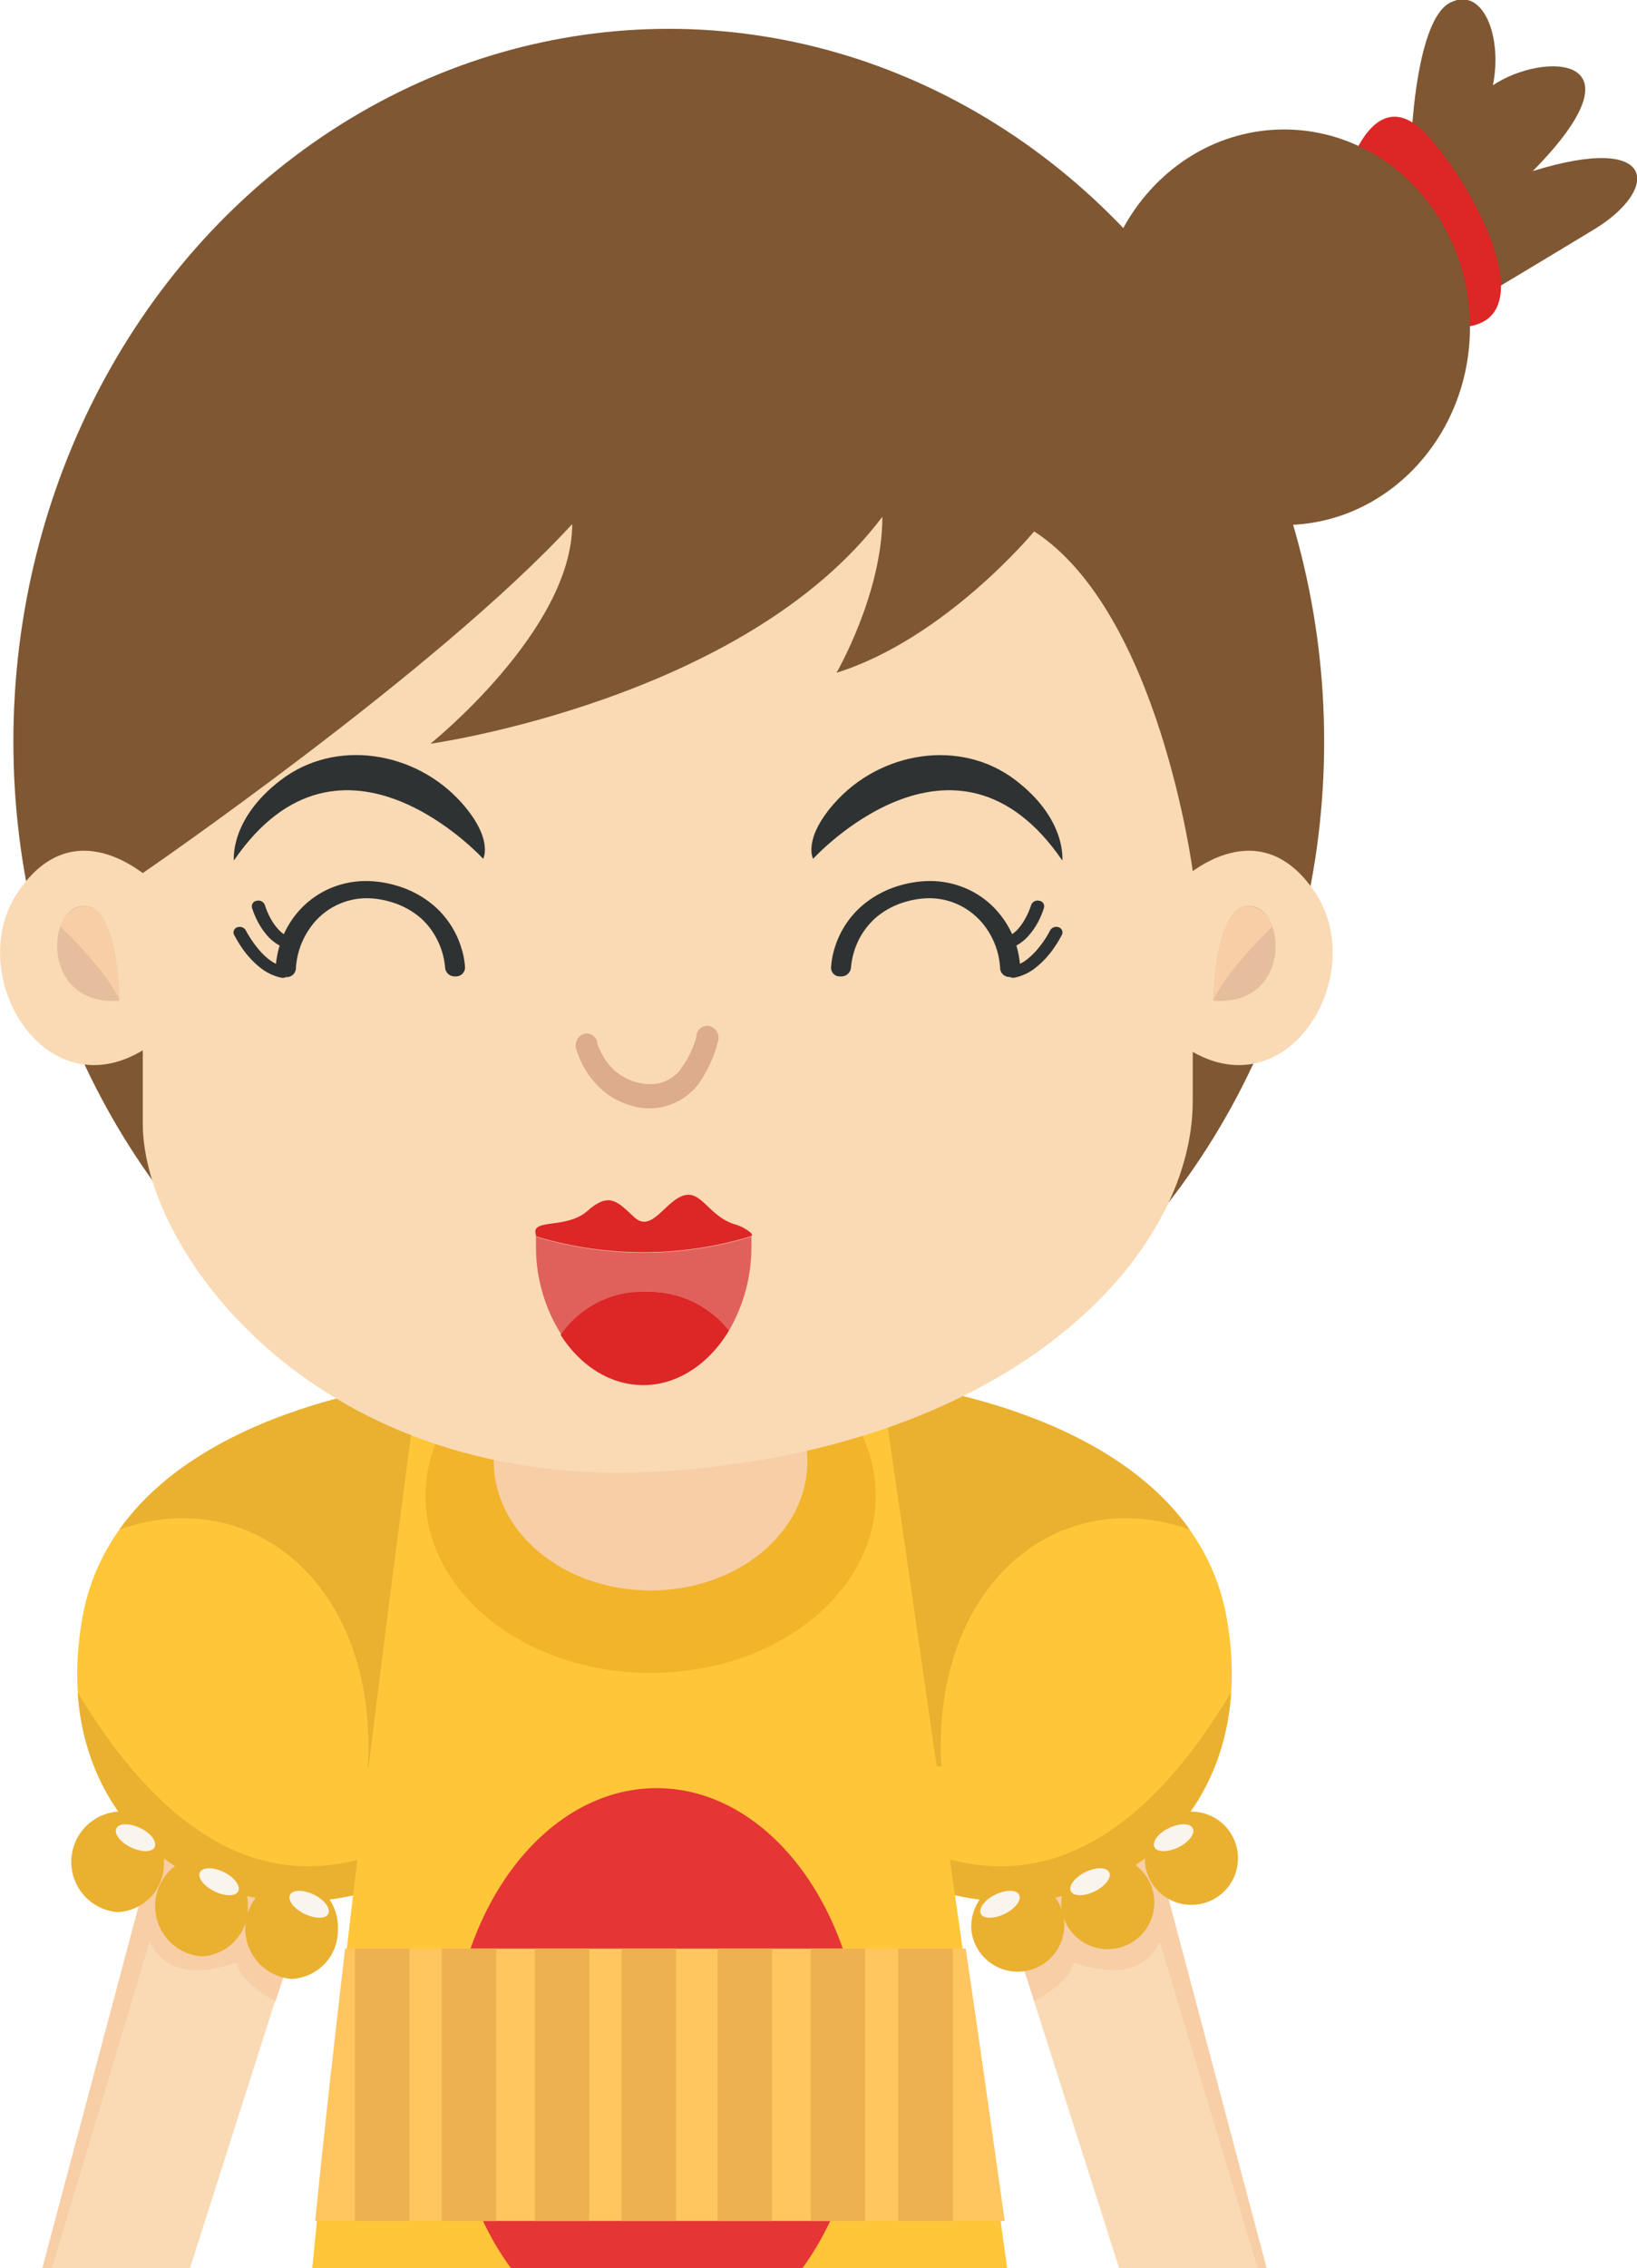 <svg xmlns="http://www.w3.org/2000/svg" viewBox="0 0 189.73 262.76"><defs><style>.cls-1{fill:#f9dab4;}.cls-2{fill:#f7cea6;}.cls-3{fill:#ffc639;}.cls-4{fill:#eab02f;}.cls-5{fill:#f9f5ed;}.cls-6{fill:#e53535;}.cls-7{fill:#ffc55f;}.cls-8{fill:#edb14f;}.cls-9{fill:#f2b42a;}.cls-10{fill:#7f5732;}.cls-11{fill:#e5be9e;}.cls-12{fill:#2f3233;}.cls-13{fill:#dd2626;}.cls-14{fill:#e0605c;}.cls-15{fill:#ddac8c;}</style></defs><title>资源 132</title><g id="图层_2" data-name="图层 2"><g id="Layer_1" data-name="Layer 1"><polygon class="cls-1" points="4.91 262.76 22.02 262.76 40.77 203.93 22.03 198.42 4.91 262.76"/><path class="cls-2" d="M19.08,209.52,4.91,262.76H6c4.46-14.84,9.3-31,11.34-37.83,1.8,3.77,5.71,3.91,10,2.44.66,2.09,3.1,3.66,4.61,4.46l5.66-17.75-9.38-1.3Z"/><path class="cls-3" d="M50.16,160S14,162.89,9.56,187.34s16.15,38.89,36.69,30.58c6.11-44.52,8.07-58,8.07-58Z"/><path class="cls-4" d="M13.83,177.2c15.34-5.47,30,6.46,28.8,27.47,2-.31,3.86-.54,5.54-.73,4.61-33.41,6.15-44,6.15-44H50.16S24.6,162,13.83,177.2Z"/><path class="cls-4" d="M9,196.06c1.28,19,19.25,29.13,37.21,21.86.21-1.53.42-3,.62-4.48C30.25,221.49,17.88,210.82,9,196.06Z"/><path class="cls-4" d="M39.16,223.43a5.62,5.62,0,0,1-5.38,5.82,5.84,5.84,0,0,1,0-11.64A5.61,5.61,0,0,1,39.16,223.43Z"/><path class="cls-5" d="M38.05,221.71c-.31.61-1.55.59-2.77,0s-2-1.61-1.66-2.22,1.55-.59,2.77,0S38.35,221.1,38.05,221.71Z"/><path class="cls-4" d="M28.72,220.82a5.62,5.62,0,0,1-5.38,5.82,5.84,5.84,0,0,1,0-11.64A5.61,5.61,0,0,1,28.72,220.82Z"/><path class="cls-5" d="M27.61,219.1c-.31.61-1.55.6-2.77,0s-2-1.62-1.66-2.22,1.55-.6,2.77,0S27.92,218.5,27.61,219.1Z"/><path class="cls-4" d="M19,215.69a5.61,5.61,0,0,1-5.38,5.82,5.84,5.84,0,0,1,0-11.64A5.62,5.62,0,0,1,19,215.69Z"/><path class="cls-5" d="M17.92,214c-.3.6-1.54.59-2.77,0s-2-1.61-1.65-2.22,1.54-.59,2.77,0S18.23,213.37,17.92,214Z"/><polygon class="cls-1" points="129.7 198.42 110.96 203.93 129.71 262.76 146.82 262.76 129.7 198.42"/><path class="cls-2" d="M132.65,209.52l-9.07,3.26-9.38,1.3,5.66,17.75c1.51-.8,4-2.37,4.62-4.46,4.23,1.47,8.14,1.33,9.94-2.44,2.05,6.87,6.88,23,11.35,37.83h1Z"/><path class="cls-3" d="M101.57,160s36.19,2.94,40.6,27.39S126,226.23,105.48,217.92c-6.11-44.52-8.07-58-8.07-58Z"/><path class="cls-4" d="M137.9,177.2c-15.34-5.47-30,6.46-28.79,27.47-2-.31-3.87-.54-5.55-.73-4.61-33.41-6.15-44-6.15-44h4.16S127.13,162,137.9,177.2Z"/><path class="cls-4" d="M142.69,196.06c-1.28,19-19.25,29.13-37.21,21.86-.21-1.53-.41-3-.61-4.48C121.49,221.49,133.85,210.82,142.69,196.06Z"/><path class="cls-4" d="M112.57,223.43a5.4,5.4,0,1,0,5.38-5.82A5.62,5.62,0,0,0,112.57,223.43Z"/><path class="cls-5" d="M113.68,221.71c.31.61,1.55.59,2.77,0s2-1.61,1.66-2.22-1.55-.59-2.77,0S113.38,221.1,113.68,221.71Z"/><path class="cls-4" d="M123,220.82a5.4,5.4,0,1,0,5.38-5.82A5.62,5.62,0,0,0,123,220.82Z"/><path class="cls-5" d="M124.12,219.1c.31.61,1.55.6,2.77,0s2-1.62,1.66-2.22-1.55-.6-2.77,0S123.81,218.5,124.12,219.1Z"/><path class="cls-4" d="M132.7,215.69a5.4,5.4,0,1,0,5.38-5.82A5.61,5.61,0,0,0,132.7,215.69Z"/><path class="cls-5" d="M133.81,214c.3.6,1.55.59,2.77,0s2-1.61,1.66-2.22-1.55-.59-2.78,0S133.5,213.37,133.81,214Z"/><path class="cls-3" d="M116.73,262.76c-6.4-46.68-14.41-101.32-14.41-101.32l-54.13.65s-7.88,58.19-12,100.67Z"/><path class="cls-6" d="M76.1,207.15c-13.19,0-23.88,14.6-23.88,32.61,0,9,2.66,17.11,7,23H93c4.3-5.89,7-14,7-23C100,221.75,89.28,207.15,76.1,207.15Z"/><path class="cls-7" d="M36.53,257.29h79.92c-1.47-10.45-3-21.2-4.52-31.55H40C38.76,236.36,37.54,247.2,36.53,257.29Z"/><rect class="cls-8" x="41.14" y="225.74" width="6.31" height="31.55"/><rect class="cls-8" x="51.2" y="225.74" width="6.31" height="31.55"/><rect class="cls-8" x="61.99" y="225.74" width="6.31" height="31.55"/><rect class="cls-8" x="72.04" y="225.74" width="6.31" height="31.55"/><rect class="cls-8" x="83.17" y="225.74" width="6.31" height="31.55"/><rect class="cls-8" x="93.96" y="225.74" width="6.31" height="31.55"/><rect class="cls-8" x="104.11" y="225.74" width="6.31" height="31.55"/><ellipse class="cls-9" cx="75.41" cy="173.28" rx="26.09" ry="20.52"/><path class="cls-2" d="M93.58,169.3c0,8.26-8.14,14.95-18.17,14.95s-18.18-6.69-18.18-14.95,8.14-15,18.18-15S93.58,161,93.58,169.3Z"/><ellipse class="cls-10" cx="77.51" cy="85.9" rx="75.96" ry="82.56"/><path class="cls-1" d="M136.62,102.24s9-9,15.79,1.13-4.41,27.56-17,16.44Z"/><path class="cls-11" d="M140.64,115.93s.06-11.27,4.26-11S149.71,116.58,140.64,115.93Z"/><path class="cls-2" d="M144.9,105a3.16,3.16,0,0,1,2.56,2.38c-2.1,2-5.31,5.41-6.81,8.38C140.68,114.21,141,104.68,144.9,105Z"/><path class="cls-1" d="M17.85,102.24s-9-9-15.79,1.13,4.41,27.56,17,16.44Z"/><path class="cls-11" d="M13.83,115.93s-.05-11.27-4.26-11S4.76,116.58,13.83,115.93Z"/><path class="cls-2" d="M9.57,105A3.17,3.17,0,0,0,7,107.34c2.1,2,5.31,5.41,6.82,8.38C13.79,114.21,13.44,104.68,9.57,105Z"/><path class="cls-1" d="M138.24,62.41v65.12c0,18.1-21,40.22-61.15,42.9S16.55,145,16.55,130.21V67.92s17.72-25,55.83-25C124.16,42.9,138.24,62.41,138.24,62.41Z"/><path class="cls-12" d="M94.24,99.49s16.41-18,28.88.19c0,0,.54-4.74-5.39-9.28-6.38-4.9-15.68-3.37-21,2.62C93,97.22,94.24,99.49,94.24,99.49Z"/><path class="cls-12" d="M122.7,107.42a.82.82,0,0,0-1,.38h0a11.63,11.63,0,0,1-1.32,2,8,8,0,0,1-1.4,1.38,4.12,4.12,0,0,1-.77.48,10.88,10.88,0,0,0-.41-2.12,5.43,5.43,0,0,0,1.21-.92,8.16,8.16,0,0,0,1.53-2.27,7.87,7.87,0,0,0,.46-1.21.64.64,0,0,0-.56-.79.79.79,0,0,0-.93.5h0a8.92,8.92,0,0,1-.78,1.74,6.29,6.29,0,0,1-.91,1.21,4.71,4.71,0,0,1-.51.42,10.85,10.85,0,0,0-2.23-3.2,10.23,10.23,0,0,0-3.46-2.24,10.58,10.58,0,0,0-4.45-.7,12.73,12.73,0,0,0-2.84.49,11.64,11.64,0,0,0-4.55,2.47,10.53,10.53,0,0,0-3,4.65,9.45,9.45,0,0,0-.46,2.42,1,1,0,0,0,1.12,1,1.12,1.12,0,0,0,1.19-1h0a8.87,8.87,0,0,1,.91-3.25,8.6,8.6,0,0,1,1.91-2.5,9.09,9.09,0,0,1,3.55-1.9,10,10,0,0,1,2.24-.39,8,8,0,0,1,3.37.53,8.18,8.18,0,0,1,3.75,3,8.92,8.92,0,0,1,1.56,4.65,1.08,1.08,0,0,0,1.13.93.87.87,0,0,0,.58.07,5.78,5.78,0,0,0,2.39-1.14,10.39,10.39,0,0,0,2.28-2.51,11.65,11.65,0,0,0,.81-1.38A.63.63,0,0,0,122.7,107.42Z"/><path class="cls-12" d="M56,99.49s-16.42-18-28.89.19c0,0-.53-4.74,5.39-9.28C38.86,85.5,48.15,87,53.5,93,57.25,97.22,56,99.49,56,99.49Z"/><path class="cls-12" d="M27.5,107.42a.82.82,0,0,1,1,.38h0a12.78,12.78,0,0,0,1.33,2,7.9,7.9,0,0,0,1.39,1.38,4.89,4.89,0,0,0,.77.48,10.9,10.9,0,0,1,.42-2.12,5.5,5.5,0,0,1-1.22-.92,8.33,8.33,0,0,1-1.52-2.27,8.69,8.69,0,0,1-.47-1.21.65.65,0,0,1,.56-.79.8.8,0,0,1,.94.5h0a8.57,8.57,0,0,0,.77,1.74,6.34,6.34,0,0,0,.92,1.21,3.35,3.35,0,0,0,.51.42,10.64,10.64,0,0,1,2.22-3.2,10.33,10.33,0,0,1,3.46-2.24,10.63,10.63,0,0,1,4.45-.7,12.73,12.73,0,0,1,2.84.49,11.62,11.62,0,0,1,4.56,2.47,10.5,10.5,0,0,1,3,4.65,9.24,9.24,0,0,1,.47,2.42,1.05,1.05,0,0,1-1.13,1,1.1,1.1,0,0,1-1.18-1h0a8.78,8.78,0,0,0-.92-3.25,8.38,8.38,0,0,0-1.9-2.5,9.21,9.21,0,0,0-3.56-1.9,10,10,0,0,0-2.24-.39,8,8,0,0,0-7.11,3.54,9,9,0,0,0-1.57,4.65,1.06,1.06,0,0,1-1.13.93.85.85,0,0,1-.57.07,5.82,5.82,0,0,1-2.4-1.14,10.6,10.6,0,0,1-2.28-2.51,13.62,13.62,0,0,1-.81-1.38A.63.63,0,0,1,27.5,107.42Z"/><path class="cls-13" d="M87,142.8a5.1,5.1,0,0,0-1.94-1c-3-1-3.78-4-5.9-3.28s-3.65,4.31-5.62,2.51-2.88-3-5.43-.77c-2.11,1.88-5.44,1.14-6,2.13a.84.84,0,0,0,0,.64c0,.07,0,.13.06.21a43,43,0,0,0,24.8,0l.11-.06C87.14,143.15,87.23,143,87,142.8Z"/><path class="cls-14" d="M74.92,149.65a11.76,11.76,0,0,1,9.57,4.49,19.3,19.3,0,0,0,2.6-9.82c0-.37,0-.73,0-1.09l-.11.06a43,43,0,0,1-24.8,0c0-.08,0-.14-.06-.21,0,.41,0,.82,0,1.24a19,19,0,0,0,3,10.38A11.56,11.56,0,0,1,74.92,149.65Z"/><path class="cls-13" d="M74.56,160.46c4,0,7.64-2.49,9.93-6.32a11.76,11.76,0,0,0-9.57-4.49,11.56,11.56,0,0,0-9.94,5C67.27,158.22,70.71,160.46,74.56,160.46Z"/><path class="cls-15" d="M82.24,118.87a1.4,1.4,0,0,1,1,1.67h0a14,14,0,0,1-1.63,4h0a7.14,7.14,0,0,1-6.63,3.85h0l-.2,0h0a8.87,8.87,0,0,1-6.4-3.67h0a10.57,10.57,0,0,1-1.61-3.24h0a1.42,1.42,0,0,1,.89-1.71h0a1.28,1.28,0,0,1,1.58,1h0a.55.55,0,0,0,0,.14h0c0,.12.1.29.19.51h0a8.74,8.74,0,0,0,.91,1.61h0A6.33,6.33,0,0,0,75,125.58h.12a4.31,4.31,0,0,0,4-2.06h0a11.26,11.26,0,0,0,1.59-3.39h0c0-.17,0-.24,0-.24h0A1.29,1.29,0,0,1,82,118.84h0a.76.76,0,0,1,.21,0Z"/><path class="cls-10" d="M138.24,100.91s-3.92-30-18.38-39.35c0,0-10.26,12.41-22.91,16.38,0,0,5.32-9.17,5.32-18.08-16,21.21-52.39,26.3-52.39,26.3S66.32,73,66.32,60.71c-15.63,17-49.77,40.43-49.77,40.43l-3.38-41.7L71.4,30.6l41.82,1.69,27,25.45,1.17,8.49Z"/><path class="cls-10" d="M163.63,15.33s.59-13,4.4-15,6.15,3.82,5,9.55c5.79-3.9,18.1-3.74,4.62,9.94,14.58-4.53,14.72,2.15,7.1,6.76-6.42,3.89-12.16,7.32-12.16,7.32Z"/><path class="cls-13" d="M156.6,18.83s3.07-9.39,8.79-3.19,14.07,22.27,3.52,22.27C164.66,28.85,156.6,18.83,156.6,18.83Z"/><ellipse class="cls-10" cx="148.83" cy="37.91" rx="21.54" ry="22.91"/></g></g></svg>